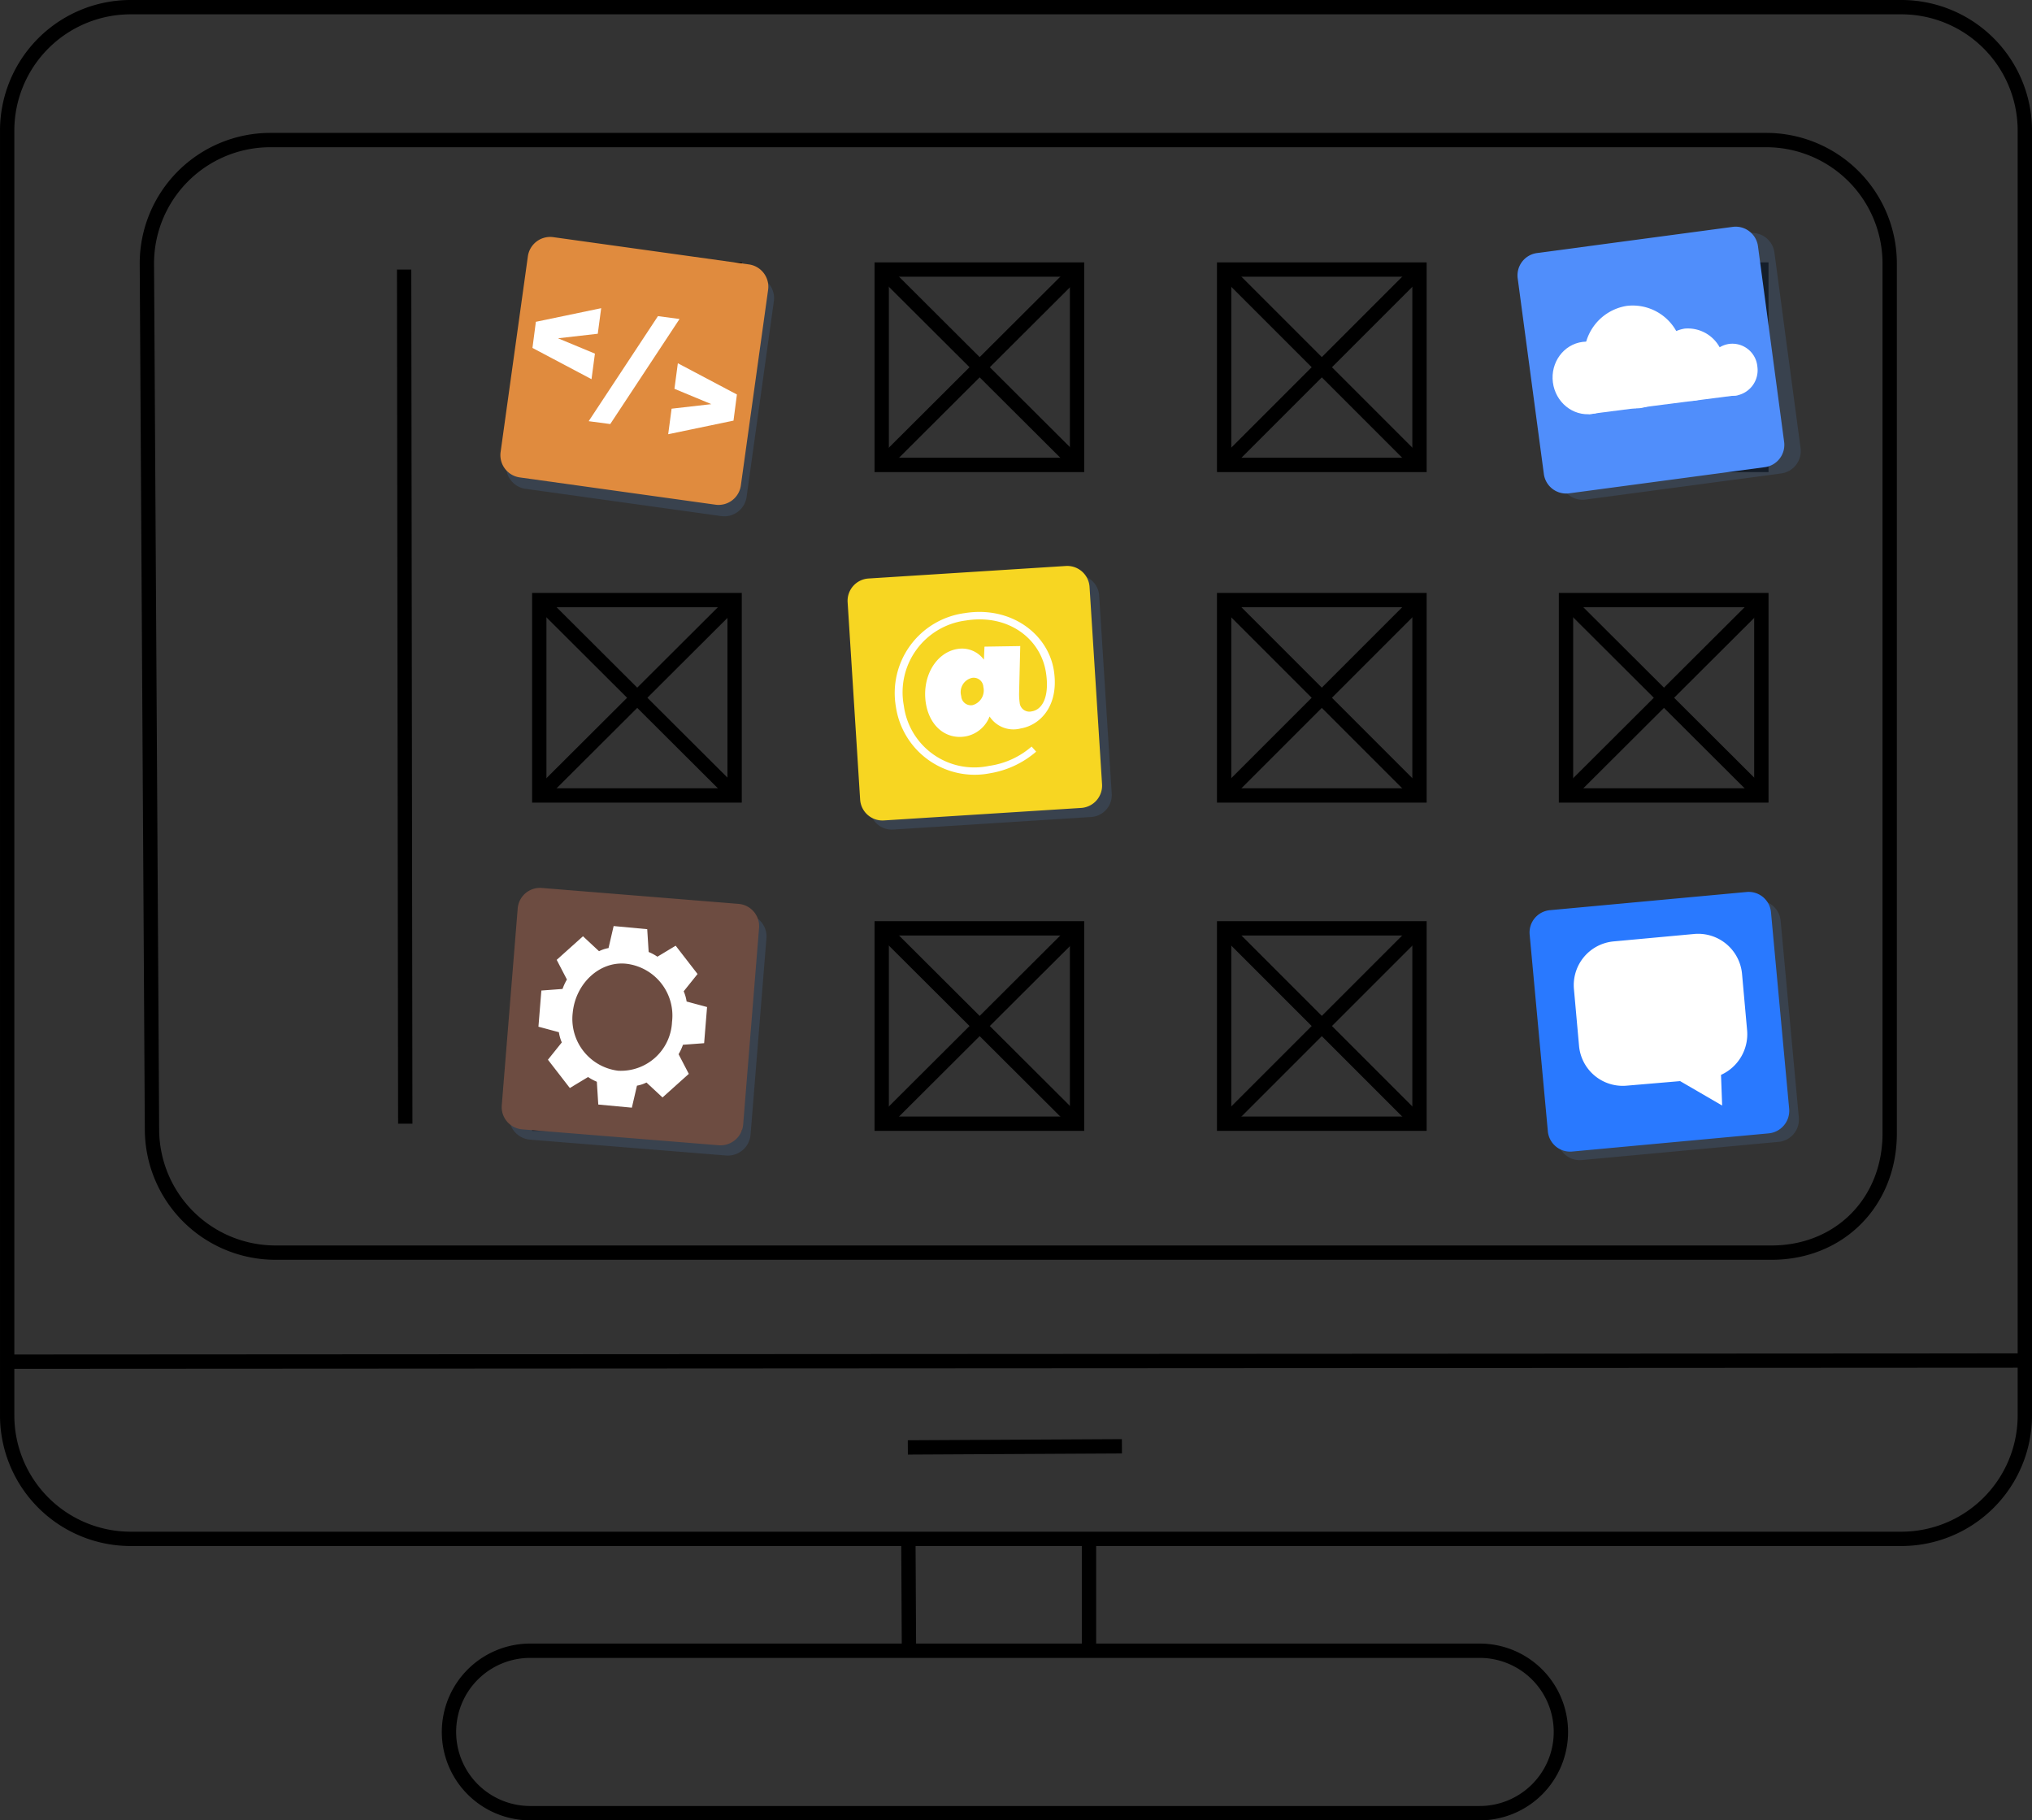 <svg xmlns="http://www.w3.org/2000/svg" xmlns:xlink="http://www.w3.org/1999/xlink" width="283.635" height="254.069" viewBox="0 0 283.635 254.069">
  <rect x="0" y="0" width="283.635" height="254.069" fill="#333333" stroke="none"/>
  <defs>
    <clipPath id="clip-path">
      <rect width="283.636" height="254.069" fill="none"/>
    </clipPath>
  </defs>
  <g id="sistema" transform="translate(0.001)" clip-path="url(#clip-path)">
    <g id="Grupo_565" data-name="Grupo 565" transform="translate(1 1)">
      <g id="Grupo_564" data-name="Grupo 564">
        <path id="Caminho_1088" data-name="Caminho 1088" d="M-110.865,1491.783H-358.1a17.236,17.236,0,0,1-17.2-17.2V1295.2a17.236,17.236,0,0,1,17.2-17.2h247.234a17.236,17.236,0,0,1,17.2,17.2v179.381A17.236,17.236,0,0,1-110.865,1491.783Z" transform="translate(375.3 -1278)" fill="none" stroke="#000" stroke-miterlimit="10" stroke-width="2"/>
      </g>
    </g>
    <path id="Caminho_1089" data-name="Caminho 1089" d="M-20,1510" transform="translate(302.636 -1325.101)" fill="none" stroke="#bed5f6" stroke-miterlimit="10" stroke-width="2"/>
    <path id="Caminho_1090" data-name="Caminho 1090" d="M-375.2,1497.5" transform="translate(376.279 -1322.509)" fill="none" stroke="#bed5f6" stroke-miterlimit="10" stroke-width="2"/>
    <line id="Linha_41" data-name="Linha 41" y1="0.159" x2="29.884" transform="translate(126.718 201.863)" fill="none" stroke="#000" stroke-miterlimit="10" stroke-width="2"/>
    <g id="Grupo_566" data-name="Grupo 566" transform="translate(20.5 19.549)">
      <path id="Caminho_1091" data-name="Caminho 1091" d="M-123.917,1456.684H-332.786a17.236,17.236,0,0,1-17.2-17.2L-350.7,1318.6a17.236,17.236,0,0,1,17.2-17.2H-124.63a17.236,17.236,0,0,1,17.2,17.2v121.6C-107.509,1449.709-114.484,1456.684-123.917,1456.684Z" transform="translate(350.7 -1301.4)" fill="none" stroke="#000" stroke-miterlimit="10" stroke-width="2"/>
    </g>
    <line id="Linha_42" data-name="Linha 42" y1="0.159" x2="281.556" transform="translate(1.079 189.893)" fill="none" stroke="#000" stroke-miterlimit="10" stroke-width="2"/>
    <path id="Caminho_1092" data-name="Caminho 1092" d="M-153.63,1590.07H-286.165a11.333,11.333,0,0,1-11.335-11.335h0a11.333,11.333,0,0,1,11.335-11.335H-153.63a11.333,11.333,0,0,1,11.335,11.335h0A11.333,11.333,0,0,1-153.63,1590.07Z" transform="translate(360.17 -1337.001)" fill="none" stroke="#000" stroke-miterlimit="10" stroke-width="2"/>
    <line id="Linha_43" data-name="Linha 43" x2="0.079" y2="14.981" transform="translate(126.797 215.497)" fill="none" stroke="#000" stroke-miterlimit="10" stroke-width="2"/>
    <line id="Linha_44" data-name="Linha 44" y2="14.981" transform="translate(152.004 215.417)" fill="none" stroke="#000" stroke-miterlimit="10" stroke-width="2"/>
    <line id="Linha_45" data-name="Linha 45" x2="0.159" y2="119.218" transform="translate(56.408 37.621)" fill="none" stroke="#000" stroke-miterlimit="10" stroke-width="2"/>
    <g id="Grupo_567" data-name="Grupo 567" transform="translate(75.273 37.621)">
      <rect id="Retângulo_198" data-name="Retângulo 198" width="27.268" height="27.268" transform="translate(0)" fill="none" stroke="#000" stroke-miterlimit="10" stroke-width="2"/>
      <line id="Linha_46" data-name="Linha 46" x1="27.347" y2="27.268" transform="translate(0)" fill="none" stroke="#000" stroke-miterlimit="10" stroke-width="2"/>
      <line id="Linha_47" data-name="Linha 47" x2="27.347" y2="27.268" transform="translate(0)" fill="none" stroke="#000" stroke-miterlimit="10" stroke-width="2"/>
    </g>
    <g id="Grupo_568" data-name="Grupo 568" transform="translate(123.071 37.621)">
      <rect id="Retângulo_199" data-name="Retângulo 199" width="27.268" height="27.268" fill="none" stroke="#000" stroke-miterlimit="10" stroke-width="2"/>
      <line id="Linha_48" data-name="Linha 48" x1="27.347" y2="27.268" fill="none" stroke="#000" stroke-miterlimit="10" stroke-width="2"/>
      <line id="Linha_49" data-name="Linha 49" x2="27.347" y2="27.268" fill="none" stroke="#000" stroke-miterlimit="10" stroke-width="2"/>
    </g>
    <g id="Grupo_569" data-name="Grupo 569" transform="translate(170.869 37.621)">
      <rect id="Retângulo_200" data-name="Retângulo 200" width="27.268" height="27.268" fill="none" stroke="#000" stroke-miterlimit="10" stroke-width="2"/>
      <line id="Linha_50" data-name="Linha 50" x1="27.268" y2="27.268" fill="none" stroke="#000" stroke-miterlimit="10" stroke-width="2"/>
      <line id="Linha_51" data-name="Linha 51" x2="27.268" y2="27.268" fill="none" stroke="#000" stroke-miterlimit="10" stroke-width="2"/>
    </g>
    <g id="Grupo_570" data-name="Grupo 570" transform="translate(218.588 37.621)">
      <rect id="Retângulo_201" data-name="Retângulo 201" width="27.268" height="27.268" transform="translate(0)" fill="none" stroke="#000" stroke-miterlimit="10" stroke-width="2"/>
      <line id="Linha_52" data-name="Linha 52" x1="27.347" y2="27.268" transform="translate(0)" fill="none" stroke="#000" stroke-miterlimit="10" stroke-width="2"/>
      <line id="Linha_53" data-name="Linha 53" x2="27.347" y2="27.268" transform="translate(0)" fill="none" stroke="#000" stroke-miterlimit="10" stroke-width="2"/>
    </g>
    <g id="Grupo_571" data-name="Grupo 571" transform="translate(75.273 83.755)">
      <rect id="Retângulo_202" data-name="Retângulo 202" width="27.268" height="27.268" transform="translate(0)" fill="none" stroke="#000" stroke-miterlimit="10" stroke-width="2"/>
      <line id="Linha_54" data-name="Linha 54" x1="27.347" y2="27.268" transform="translate(0)" fill="none" stroke="#000" stroke-miterlimit="10" stroke-width="2"/>
      <line id="Linha_55" data-name="Linha 55" x2="27.347" y2="27.268" transform="translate(0)" fill="none" stroke="#000" stroke-miterlimit="10" stroke-width="2"/>
    </g>
    <g id="Grupo_572" data-name="Grupo 572" transform="translate(123.071 83.755)">
      <rect id="Retângulo_203" data-name="Retângulo 203" width="27.268" height="27.268" fill="none" stroke="#000" stroke-miterlimit="10" stroke-width="2"/>
      <line id="Linha_56" data-name="Linha 56" x1="27.347" y2="27.268" fill="none" stroke="#000" stroke-miterlimit="10" stroke-width="2"/>
      <line id="Linha_57" data-name="Linha 57" x2="27.347" y2="27.268" fill="none" stroke="#000" stroke-miterlimit="10" stroke-width="2"/>
    </g>
    <g id="Grupo_573" data-name="Grupo 573" transform="translate(170.869 83.755)">
      <rect id="Retângulo_204" data-name="Retângulo 204" width="27.268" height="27.268" fill="none" stroke="#000" stroke-miterlimit="10" stroke-width="2"/>
      <line id="Linha_58" data-name="Linha 58" x1="27.268" y2="27.268" fill="none" stroke="#000" stroke-miterlimit="10" stroke-width="2"/>
      <line id="Linha_59" data-name="Linha 59" x2="27.268" y2="27.268" fill="none" stroke="#000" stroke-miterlimit="10" stroke-width="2"/>
    </g>
    <g id="Grupo_574" data-name="Grupo 574" transform="translate(218.588 83.755)">
      <rect id="Retângulo_205" data-name="Retângulo 205" width="27.268" height="27.268" transform="translate(0)" fill="none" stroke="#000" stroke-miterlimit="10" stroke-width="2"/>
      <line id="Linha_60" data-name="Linha 60" x1="27.347" y2="27.268" transform="translate(0)" fill="none" stroke="#000" stroke-miterlimit="10" stroke-width="2"/>
      <line id="Linha_61" data-name="Linha 61" x2="27.347" y2="27.268" transform="translate(0)" fill="none" stroke="#000" stroke-miterlimit="10" stroke-width="2"/>
    </g>
    <g id="Grupo_575" data-name="Grupo 575" transform="translate(75.273 129.571)">
      <rect id="Retângulo_206" data-name="Retângulo 206" width="27.268" height="27.268" transform="translate(0)" fill="none" stroke="#000" stroke-miterlimit="10" stroke-width="2"/>
      <line id="Linha_62" data-name="Linha 62" x1="27.347" y2="27.268" transform="translate(0)" fill="none" stroke="#000" stroke-miterlimit="10" stroke-width="2"/>
      <line id="Linha_63" data-name="Linha 63" x2="27.347" y2="27.268" transform="translate(0)" fill="none" stroke="#000" stroke-miterlimit="10" stroke-width="2"/>
    </g>
    <g id="Grupo_576" data-name="Grupo 576" transform="translate(123.071 129.571)">
      <rect id="Retângulo_207" data-name="Retângulo 207" width="27.268" height="27.268" fill="none" stroke="#000" stroke-miterlimit="10" stroke-width="2"/>
      <line id="Linha_64" data-name="Linha 64" x1="27.347" y2="27.268" fill="none" stroke="#000" stroke-miterlimit="10" stroke-width="2"/>
      <line id="Linha_65" data-name="Linha 65" x2="27.347" y2="27.268" fill="none" stroke="#000" stroke-miterlimit="10" stroke-width="2"/>
    </g>
    <g id="Grupo_577" data-name="Grupo 577" transform="translate(170.869 129.571)">
      <rect id="Retângulo_208" data-name="Retângulo 208" width="27.268" height="27.268" fill="none" stroke="#000" stroke-miterlimit="10" stroke-width="2"/>
      <line id="Linha_66" data-name="Linha 66" x1="27.268" y2="27.268" fill="none" stroke="#000" stroke-miterlimit="10" stroke-width="2"/>
      <line id="Linha_67" data-name="Linha 67" x2="27.268" y2="27.268" fill="none" stroke="#000" stroke-miterlimit="10" stroke-width="2"/>
    </g>
    <g id="Grupo_578" data-name="Grupo 578" transform="translate(218.588 129.571)">
      <rect id="Retângulo_209" data-name="Retângulo 209" width="27.268" height="27.268" transform="translate(0)" fill="none" stroke="#000" stroke-miterlimit="10" stroke-width="2"/>
      <line id="Linha_68" data-name="Linha 68" x1="27.347" y2="27.268" transform="translate(0)" fill="none" stroke="#000" stroke-miterlimit="10" stroke-width="2"/>
      <line id="Linha_69" data-name="Linha 69" x2="27.347" y2="27.268" transform="translate(0)" fill="none" stroke="#000" stroke-miterlimit="10" stroke-width="2"/>
    </g>
    <g id="Grupo_581" data-name="Grupo 581" transform="translate(213.501 124.485)">
      <path id="Caminho_1093" data-name="Caminho 1093" d="M-71.815,1438.15a3.124,3.124,0,0,0-3.408-2.854l-27.426,2.536a3.124,3.124,0,0,0-2.854,3.409l2.537,27.426a3.124,3.124,0,0,0,3.408,2.854l27.426-2.536a3.124,3.124,0,0,0,2.854-3.409Z" transform="translate(106.864 -1434.094)" fill="#46668c" opacity="0.3"/>
      <g id="Grupo_580" data-name="Grupo 580" transform="translate(0)">
        <g id="Grupo_579" data-name="Grupo 579">
          <path id="Caminho_1094" data-name="Caminho 1094" d="M-73.832,1467.485l-27.426,2.536a3.124,3.124,0,0,1-3.408-2.854l-2.537-27.426a3.124,3.124,0,0,1,2.854-3.408l27.426-2.536a3.124,3.124,0,0,1,3.408,2.854l2.537,27.426A3.17,3.17,0,0,1-73.832,1467.485Z" transform="translate(107.217 -1433.783)" fill="#2979ff"/>
        </g>
        <path id="Caminho_1095" data-name="Caminho 1095" d="M-82.682,1441.193l-11.177,1.031a6.125,6.125,0,0,0-5.549,6.658l.713,7.927a6.125,6.125,0,0,0,6.658,5.549l7.451-.634,5.866,3.409-.159-4.28a6.234,6.234,0,0,0,3.646-6.183l-.713-7.927A6.154,6.154,0,0,0-82.682,1441.193Z" transform="translate(105.603 -1435.314)" fill="#fff"/>
      </g>
    </g>
    <g id="Grupo_585" data-name="Grupo 585" transform="translate(69.853 33.073)">
      <path id="Caminho_1096" data-name="Caminho 1096" d="M-252.768,1324.3l-27.268-3.8a3.143,3.143,0,0,0-3.567,2.7l-3.8,27.268a3.143,3.143,0,0,0,2.7,3.567l27.268,3.8a3.143,3.143,0,0,0,3.567-2.7l3.8-27.268A3.143,3.143,0,0,0-252.768,1324.3Z" transform="translate(288.231 -1318.877)" fill="#46668c" opacity="0.3"/>
      <g id="Grupo_584" data-name="Grupo 584">
        <g id="Grupo_582" data-name="Grupo 582">
          <path id="Caminho_1097" data-name="Caminho 1097" d="M-258.445,1355.827l-27.268-3.8a3.143,3.143,0,0,1-2.7-3.567l3.8-27.268a3.144,3.144,0,0,1,3.567-2.7l27.268,3.8a3.143,3.143,0,0,1,2.7,3.567l-3.8,27.268A3.143,3.143,0,0,1-258.445,1355.827Z" transform="translate(288.438 -1318.462)" fill="#e08b3e"/>
        </g>
        <g id="Grupo_583" data-name="Grupo 583" transform="translate(4.469 9.939)">
          <path id="Caminho_1098" data-name="Caminho 1098" d="M-282.8,1336.549l.476-3.646,9.116-1.9-.476,3.567-5.549.634,5.152,2.14-.476,3.567Z" transform="translate(282.8 -1331)" fill="#fff"/>
          <path id="Caminho_1099" data-name="Caminho 1099" d="M-263.229,1332.4l3.012.4-9.671,14.664-3.012-.4Z" transform="translate(280.747 -1331.29)" fill="#fff"/>
          <path id="Caminho_1100" data-name="Caminho 1100" d="M-258.424,1347.041l5.549-.634-5.152-2.14.476-3.567,8.244,4.36-.476,3.646-9.116,1.9Z" transform="translate(277.845 -1333.011)" fill="#fff"/>
        </g>
      </g>
    </g>
    <g id="Grupo_589" data-name="Grupo 589" transform="translate(118.312 78.995)">
      <path id="Caminho_1101" data-name="Caminho 1101" d="M-191.836,1380.93a3.07,3.07,0,0,0-3.329-2.933l-27.506,1.744a3.07,3.07,0,0,0-2.933,3.329l1.744,27.506a3.07,3.07,0,0,0,3.329,2.933l27.506-1.744a3.07,3.07,0,0,0,2.933-3.329Z" transform="translate(226.954 -1376.725)" fill="#46668c" opacity="0.3"/>
      <g id="Grupo_588" data-name="Grupo 588" transform="translate(0)">
        <g id="Grupo_586" data-name="Grupo 586">
          <path id="Caminho_1102" data-name="Caminho 1102" d="M-194.722,1410.167l-27.506,1.744a3.121,3.121,0,0,1-3.329-2.933l-1.744-27.506a3.121,3.121,0,0,1,2.933-3.329l27.506-1.744a3.121,3.121,0,0,1,3.329,2.933l1.744,27.506A3.121,3.121,0,0,1-194.722,1410.167Z" transform="translate(227.304 -1376.396)" fill="#f7d622"/>
        </g>
        <g id="Grupo_587" data-name="Grupo 587" transform="translate(6.579 6.413)">
          <path id="Caminho_1103" data-name="Caminho 1103" d="M-218.842,1397.735a11.253,11.253,0,0,1,9.591-13.079c6.341-1.031,11.573,2.774,12.445,7.927.793,4.915-1.823,7.689-4.6,8.165a3.976,3.976,0,0,1-4.36-1.665,4.465,4.465,0,0,1-3.329,2.774c-2.7.476-4.994-1.348-5.549-4.518-.634-3.725,1.348-7.213,4.439-7.689a3.787,3.787,0,0,1,3.646,1.506l.079-1.823,4.994-.079-.159,6.5a9.1,9.1,0,0,0,.079,1.427,1.36,1.36,0,0,0,1.665,1.189c1.585-.238,2.537-2.219,1.982-5.549-.793-4.677-5.311-8.085-11.177-7.134a10.1,10.1,0,0,0-8.64,11.89,9.924,9.924,0,0,0,11.89,8.4,11.444,11.444,0,0,0,5.945-2.7l.634.713a13.093,13.093,0,0,1-6.421,3.012A11.11,11.11,0,0,1-218.842,1397.735Zm12.207-2.774a1.353,1.353,0,0,0-1.585-1.268,2.035,2.035,0,0,0-1.506,2.536,1.353,1.353,0,0,0,1.585,1.268A2.133,2.133,0,0,0-206.635,1394.96Z" transform="translate(219.005 -1384.487)" fill="#fff"/>
        </g>
      </g>
    </g>
    <g id="Grupo_594" data-name="Grupo 594" transform="translate(211.82 31.646)">
      <g id="Grupo_592" data-name="Grupo 592" transform="translate(0)">
        <path id="Caminho_1104" data-name="Caminho 1104" d="M-72.878,1320.487a3.143,3.143,0,0,0-3.567-2.7l-27.268,3.646a3.143,3.143,0,0,0-2.7,3.567l3.646,27.268a3.143,3.143,0,0,0,3.567,2.7l27.268-3.646a3.143,3.143,0,0,0,2.7-3.567Z" transform="translate(108.737 -1316.89)" fill="#46668c" opacity="0.3"/>
        <g id="Grupo_591" data-name="Grupo 591">
          <g id="Grupo_590" data-name="Grupo 590">
            <path id="Caminho_1105" data-name="Caminho 1105" d="M-74.827,1350.222l-27.268,3.646a3.143,3.143,0,0,1-3.567-2.7l-3.646-27.268a3.143,3.143,0,0,1,2.7-3.567l27.268-3.646a3.143,3.143,0,0,1,3.567,2.7l3.646,27.268A3.143,3.143,0,0,1-74.827,1350.222Z" transform="translate(109.338 -1316.662)" fill="#508efb"/>
          </g>
        </g>
      </g>
      <g id="Grupo_593" data-name="Grupo 593" transform="translate(4.293 10.979)">
        <ellipse id="Elipse_41" data-name="Elipse 41" cx="4.835" cy="5.073" rx="4.835" ry="5.073" transform="translate(0 5.708) rotate(-7.296)" fill="#fff"/>
        <path id="Caminho_1106" data-name="Caminho 1106" d="M-75.518,1339.03a4.962,4.962,0,0,1-4.122,5.628,5.064,5.064,0,0,1-5.469-4.439,4.962,4.962,0,0,1,4.122-5.628A5.064,5.064,0,0,1-75.518,1339.03Z" transform="translate(100.03 -1331.352)" fill="#fff"/>
        <path id="Caminho_1107" data-name="Caminho 1107" d="M-68.932,1340.459a3.588,3.588,0,0,1-3.012,4.043,3.663,3.663,0,0,1-3.963-3.171,3.588,3.588,0,0,1,3.012-4.043A3.506,3.506,0,0,1-68.932,1340.459Z" transform="translate(98.12 -1331.909)" fill="#fff"/>
        <path id="Caminho_1108" data-name="Caminho 1108" d="M-83.881,1336.844a7.044,7.044,0,0,1-5.866,8.006,7.112,7.112,0,0,1-7.768-6.262,7.044,7.044,0,0,1,5.866-8.006A6.969,6.969,0,0,1-83.881,1336.844Z" transform="translate(102.606 -1330.513)" fill="#fff"/>
        <rect id="Retângulo_210" data-name="Retângulo 210" width="21.085" height="4.518" transform="translate(5.087 10.702) rotate(-7.296)" fill="#fff"/>
      </g>
    </g>
    <g id="Grupo_596" data-name="Grupo 596" transform="translate(70.028 123.93)">
      <path id="Caminho_1109" data-name="Caminho 1109" d="M-253.849,1437.116l-27.426-2.219a3.18,3.18,0,0,0-3.408,2.854l-2.219,27.426a3.18,3.18,0,0,0,2.854,3.409l27.426,2.219a3.18,3.18,0,0,0,3.408-2.854l2.219-27.426A3.124,3.124,0,0,0-253.849,1437.116Z" transform="translate(287.947 -1433.457)" fill="#46668c" opacity="0.3"/>
      <g id="Grupo_595" data-name="Grupo 595" transform="translate(0)">
        <path id="Caminho_1110" data-name="Caminho 1110" d="M-257.923,1469l-27.426-2.219a3.124,3.124,0,0,1-2.854-3.409l2.219-27.426a3.124,3.124,0,0,1,3.408-2.854l27.426,2.219a3.124,3.124,0,0,1,2.854,3.409l-2.219,27.426A3.18,3.18,0,0,1-257.923,1469Z" transform="translate(288.217 -1433.083)" fill="#6d4c41"/>
        <path id="Caminho_1111" data-name="Caminho 1111" d="M-257.87,1466.751l.408-5.048-2.853-.768a5.745,5.745,0,0,0-.408-1.427l1.936-2.414-3.057-3.951-2.547,1.536a6.672,6.672,0,0,0-1.223-.658l-.2-3.182-2.344-.219-2.344-.219-.713,3.073a4.781,4.781,0,0,0-1.325.439l-2.242-2.085-3.668,3.292,1.426,2.744a7.624,7.624,0,0,0-.611,1.317l-2.955.22-.408,5.048,2.853.768a5.744,5.744,0,0,0,.408,1.427l-1.936,2.414,3.057,3.95,2.547-1.536a6.665,6.665,0,0,0,1.223.658l.2,3.183,2.344.219,2.344.219.713-3.073a4.79,4.79,0,0,0,1.325-.439l2.242,2.085,3.668-3.292-1.427-2.744a7.617,7.617,0,0,0,.611-1.317Zm-12.023,3.841a7.285,7.285,0,0,1-6.317-8.121c.408-4.061,3.77-7.243,7.54-6.8a7.285,7.285,0,0,1,6.317,8.121A7.144,7.144,0,0,1-269.894,1470.592Z" transform="translate(286.127 -1445.079)" fill="#fff"/>
      </g>
    </g>
  </g>
</svg>

